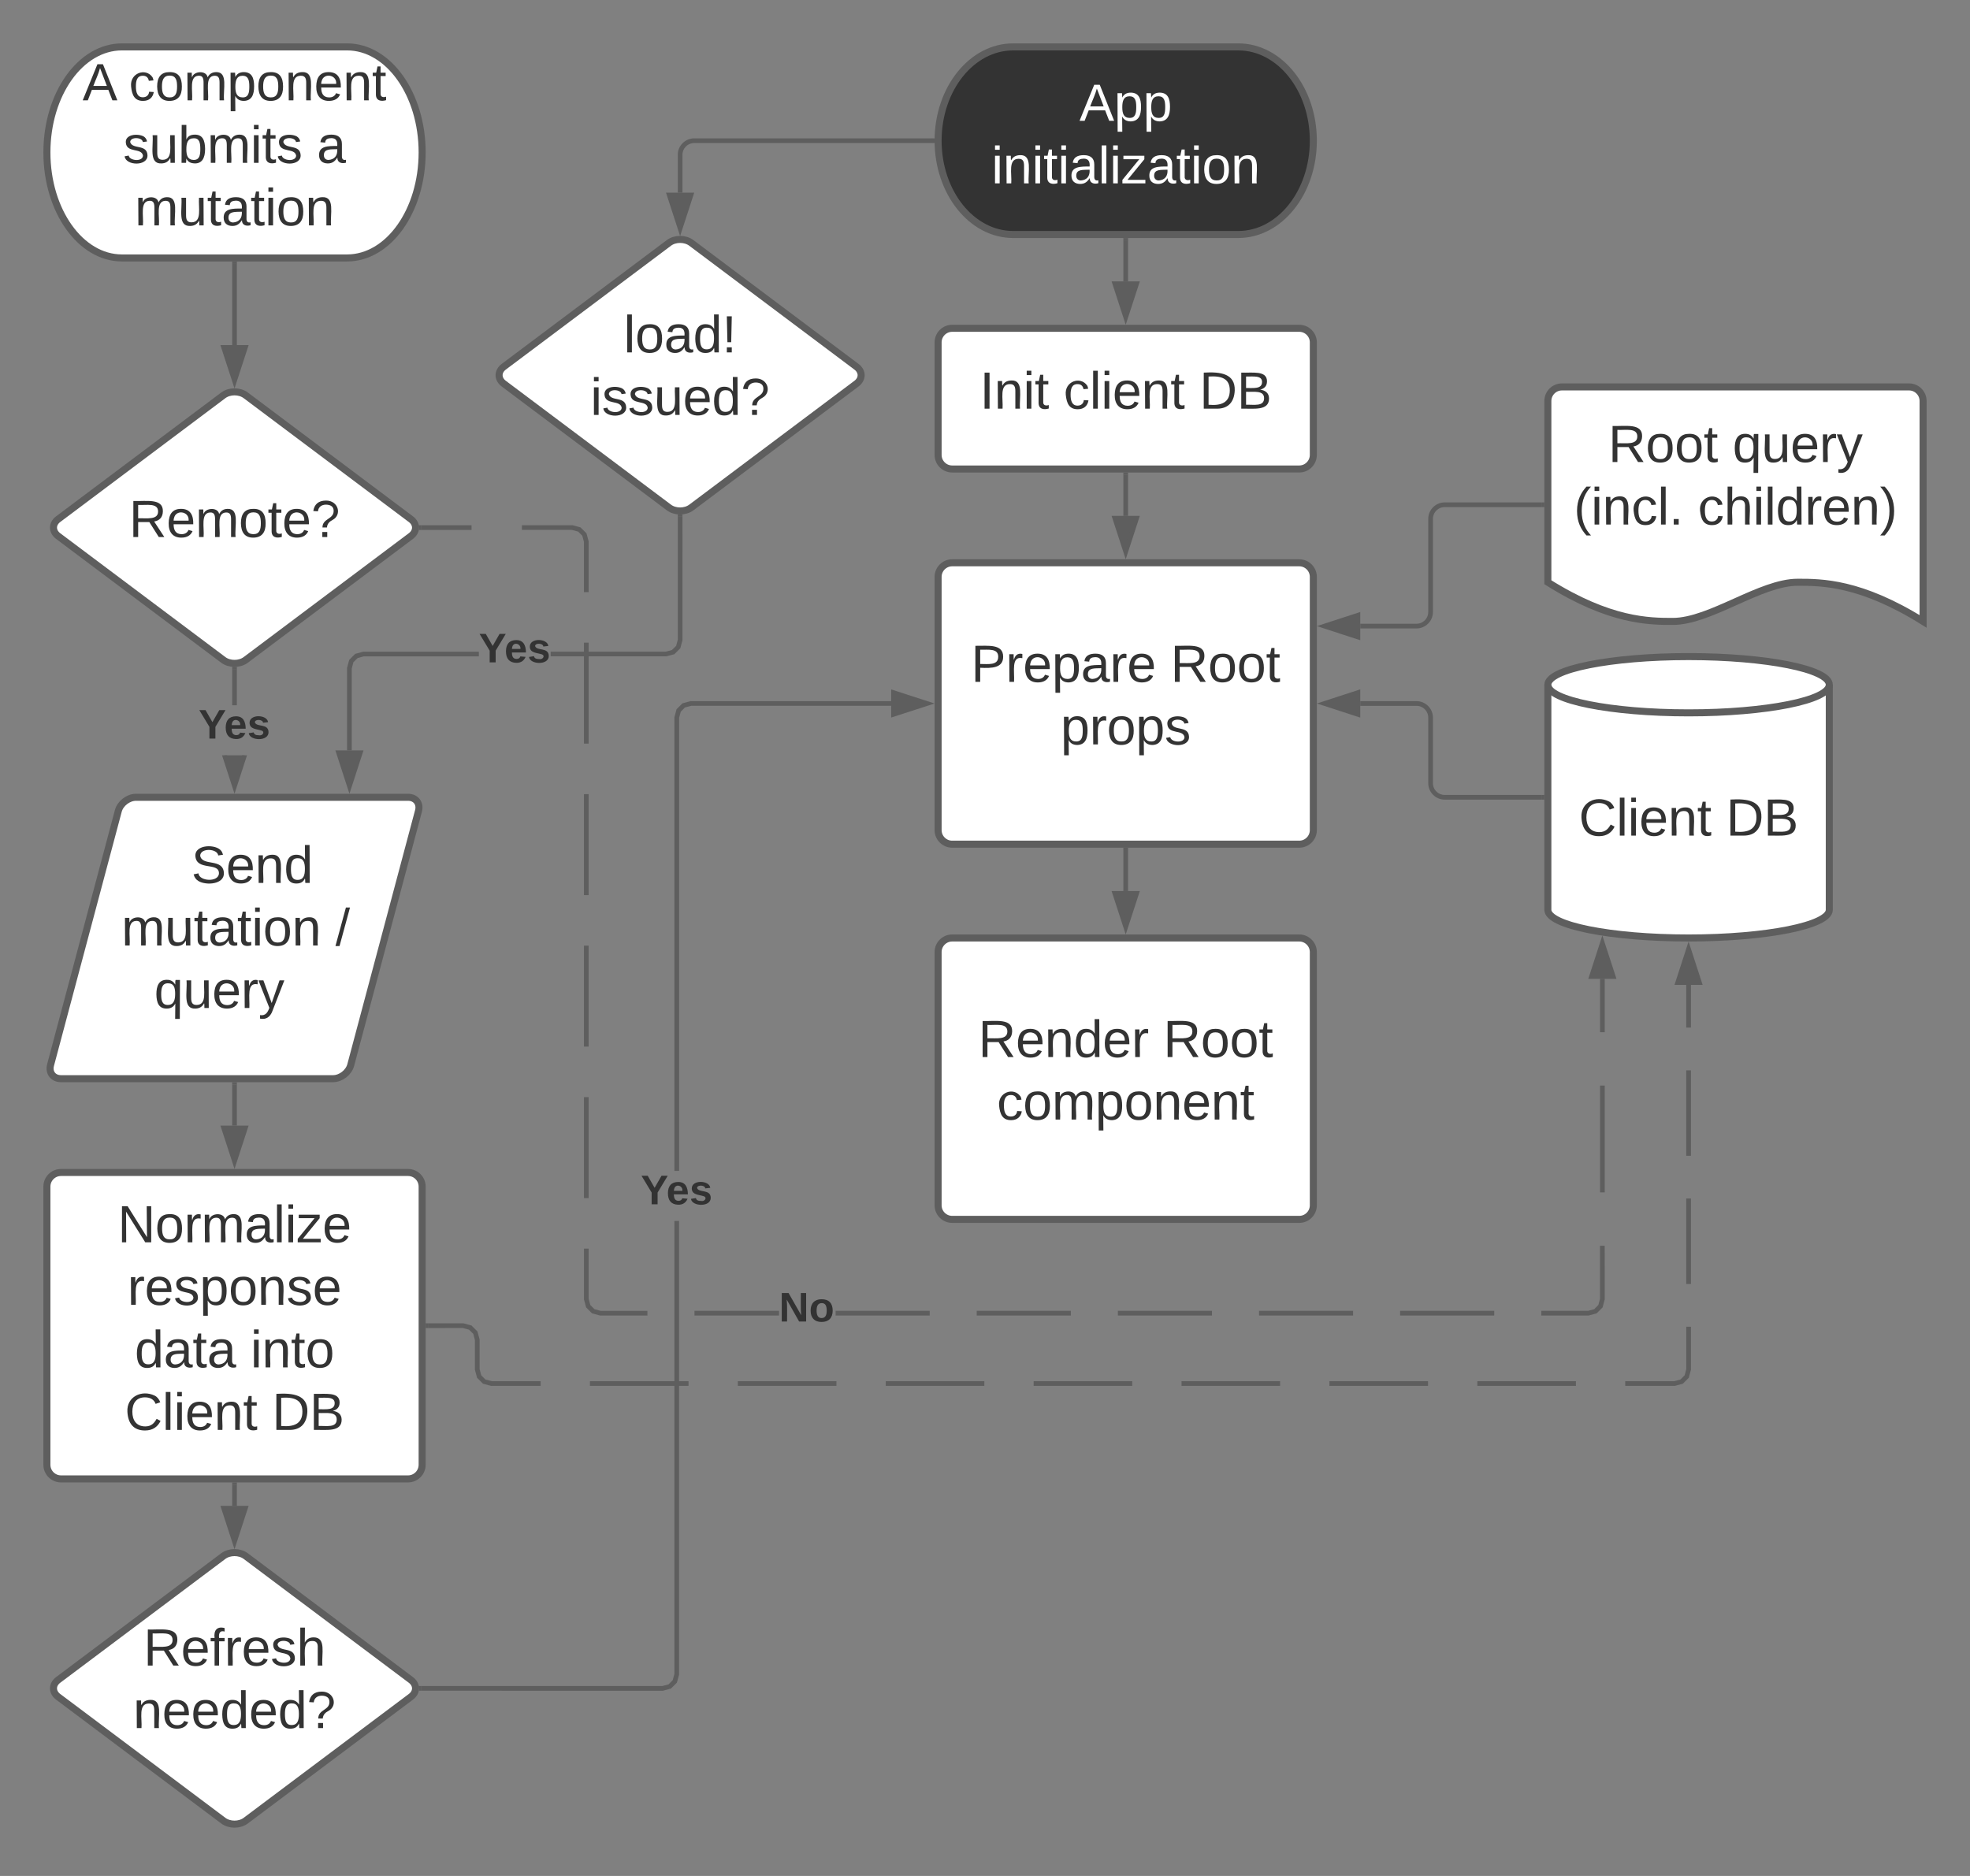<svg xmlns="http://www.w3.org/2000/svg" xmlns:xlink="http://www.w3.org/1999/xlink" xmlns:lucid="lucid" width="840" height="800"><rect width="100%" height="100%" fill="#808080" stroke="none"/><g transform="translate(20 20)" lucid:page-tab-id="0_0"><path d="M380 386c0-3.3 2.7-6 6-6h148c3.3 0 6 2.7 6 6v108c0 3.3-2.7 6-6 6H386c-3.3 0-6-2.7-6-6z" stroke="#5e5e5e" stroke-width="3" fill="#fff"/><use xlink:href="#a" transform="matrix(1,0,0,1,392,392) translate(5.13 38.778)"/><use xlink:href="#b" transform="matrix(1,0,0,1,392,392) translate(84.019 38.778)"/><use xlink:href="#c" transform="matrix(1,0,0,1,392,392) translate(13.093 65.444)"/><path d="M380 226c0-3.3 2.7-6 6-6h148c3.3 0 6 2.7 6 6v108c0 3.3-2.7 6-6 6H386c-3.3 0-6-2.7-6-6z" stroke="#5e5e5e" stroke-width="3" fill="#fff"/><use xlink:href="#d" transform="matrix(1,0,0,1,392,232) translate(2.043 38.778)"/><use xlink:href="#b" transform="matrix(1,0,0,1,392,232) translate(87.105 38.778)"/><use xlink:href="#e" transform="matrix(1,0,0,1,392,232) translate(40.253 65.444)"/><path d="M380 126c0-3.3 2.7-6 6-6h148c3.3 0 6 2.7 6 6v48c0 3.3-2.7 6-6 6H386c-3.3 0-6-2.7-6-6z" stroke="#5e5e5e" stroke-width="3" fill="#fff"/><use xlink:href="#f" transform="matrix(1,0,0,1,392,132) translate(5.778 22.278)"/><use xlink:href="#g" transform="matrix(1,0,0,1,392,132) translate(41.519 22.278)"/><use xlink:href="#h" transform="matrix(1,0,0,1,392,132) translate(99.42 22.278)"/><path d="M508 0c17.67 0 32 17.9 32 40s-14.33 40-32 40h-96c-17.67 0-32-17.9-32-40s14.33-40 32-40z" stroke="#5e5e5e" stroke-width="3" fill="#333"/><use xlink:href="#i" transform="matrix(1,0,0,1,385,5) translate(55.252 26.528)"/><use xlink:href="#j" transform="matrix(1,0,0,1,385,5) translate(17.783 53.194)"/><path d="M760 368c0 6.63-26.86 12-60 12s-60-5.37-60-12v-96c0-6.63 26.86-12 60-12s60 5.37 60 12z" stroke="#5e5e5e" stroke-width="3" fill="#fff"/><path d="M760 272c0 6.63-26.86 12-60 12s-60-5.37-60-12" stroke="#5e5e5e" stroke-width="3" fill="none"/><use xlink:href="#k" transform="matrix(1,0,0,1,645,289) translate(8.21 47.34)"/><use xlink:href="#h" transform="matrix(1,0,0,1,645,289) translate(70.988 47.34)"/><path d="M640 151c0-3.3 2.7-6 6-6h148c3.3 0 6 2.7 6 6v94c-26.72-16.7-43.36-16.7-53.44-16.7-16 0-37.28 16.7-53.28 16.7-9.92 0-26.72 0-53.28-16.7z" stroke="#5e5e5e" stroke-width="3" fill="#fff"/><use xlink:href="#l" transform="matrix(1,0,0,1,645,150) translate(20.741 27.028)"/><use xlink:href="#m" transform="matrix(1,0,0,1,645,150) translate(73.765 27.028)"/><use xlink:href="#n" transform="matrix(1,0,0,1,645,150) translate(6.08 53.694)"/><use xlink:href="#o" transform="matrix(1,0,0,1,645,150) translate(58.981 53.694)"/><path d="M637.5 320H596c-3.3 0-6-2.7-6-6v-28c0-3.3-2.7-6-6-6h-24" stroke="#5e5e5e" stroke-width="2" fill="none"/><path d="M638.5 321h-1.03v-2h1.03z" fill="#5e5e5e"/><path d="M544.74 280l14.26-4.64v9.28z" stroke="#5e5e5e" stroke-width="2" fill="#5e5e5e"/><path d="M460 342.5V360" stroke="#5e5e5e" stroke-width="2" fill="none"/><path d="M461 342.53h-2v-1.03h2z" fill="#5e5e5e"/><path d="M460 375.26L455.36 361h9.28z" stroke="#5e5e5e" stroke-width="2" fill="#5e5e5e"/><path d="M460 82.5V100" stroke="#5e5e5e" stroke-width="2" fill="none"/><path d="M461 82.53h-2V81.5h2z" fill="#5e5e5e"/><path d="M460 115.26L455.36 101h9.28z" stroke="#5e5e5e" stroke-width="2" fill="#5e5e5e"/><path d="M460 182.5V200" stroke="#5e5e5e" stroke-width="2" fill="none"/><path d="M461 182.53h-2v-1.03h2z" fill="#5e5e5e"/><path d="M460 215.26L455.36 201h9.28z" stroke="#5e5e5e" stroke-width="2" fill="#5e5e5e"/><path d="M128 0c17.67 0 32 20.15 32 45s-14.33 45-32 45H32C14.33 90 0 69.85 0 45S14.33 0 32 0z" stroke="#5e5e5e" stroke-width="3" fill="#fff"/><use xlink:href="#p" transform="matrix(1,0,0,1,5,5) translate(10.216 17.778)"/><use xlink:href="#q" transform="matrix(1,0,0,1,5,5) translate(29.969 17.778)"/><use xlink:href="#r" transform="matrix(1,0,0,1,5,5) translate(27.531 44.444)"/><use xlink:href="#s" transform="matrix(1,0,0,1,5,5) translate(110.123 44.444)"/><use xlink:href="#t" transform="matrix(1,0,0,1,5,5) translate(32.469 71.111)"/><path d="M75.2 148.6c2.65-2 6.95-2 9.6 0l70.4 52.8c2.65 2 2.65 5.2 0 7.2l-70.4 52.8c-2.65 2-6.95 2-9.6 0L4.8 208.6c-2.65-2-2.65-5.2 0-7.2z" stroke="#5e5e5e" stroke-width="3" fill="#fff"/><use xlink:href="#u" transform="matrix(1,0,0,1,5,150) translate(30.005 59.028)"/><path d="M80 92.5v34.67" stroke="#5e5e5e" stroke-width="2" fill="none"/><path d="M81 92.53h-2V91.5h2z" fill="#5e5e5e"/><path d="M80 142.43l-4.64-14.26h9.28z" stroke="#5e5e5e" stroke-width="2" fill="#5e5e5e"/><path d="M30.45 325.8c.86-3.2 4.24-5.8 7.55-5.8h116c3.3 0 5.3 2.6 4.45 5.8l-28.9 108.4c-.86 3.2-4.24 5.8-7.55 5.8H6c-3.3 0-5.3-2.6-4.45-5.8z" stroke="#5e5e5e" stroke-width="3" fill="#fff"/><use xlink:href="#v" transform="matrix(1,0,0,1,5,325) translate(56.579 31.528)"/><use xlink:href="#w" transform="matrix(1,0,0,1,5,325) translate(26.801 58.194)"/><use xlink:href="#x" transform="matrix(1,0,0,1,5,325) translate(118.036 58.194)"/><use xlink:href="#y" transform="matrix(1,0,0,1,5,325) translate(40.758 84.861)"/><path d="M81 280.75h-2v-15.42h2z" fill="#5e5e5e"/><path d="M81 264.35v1h-2v-1.04zM80 315.26l-4.28-13.18h8.56z" fill="#5e5e5e"/><path d="M80 318.5l-5.33-16.42h2.1l3.23 9.95 3.23-9.95h2.1z" fill="#5e5e5e"/><use xlink:href="#z" transform="matrix(1,0,0,1,64.691,280.748) translate(0 14.222)"/><path d="M0 486c0-3.3 2.7-6 6-6h148c3.3 0 6 2.7 6 6v118.67c0 3.3-2.7 6-6 6H6c-3.3 0-6-2.7-6-6z" stroke="#5e5e5e" stroke-width="3" fill="#fff"/><use xlink:href="#A" transform="matrix(1,0,0,1,12,492) translate(18.154 17.778)"/><use xlink:href="#B" transform="matrix(1,0,0,1,12,492) translate(22.352 44.444)"/><use xlink:href="#C" transform="matrix(1,0,0,1,12,492) translate(25.438 71.111)"/><use xlink:href="#D" transform="matrix(1,0,0,1,12,492) translate(74.821 71.111)"/><use xlink:href="#E" transform="matrix(1,0,0,1,12,492) translate(21.21 97.778)"/><use xlink:href="#h" transform="matrix(1,0,0,1,12,492) translate(83.988 97.778)"/><path d="M80 442.5V460" stroke="#5e5e5e" stroke-width="2" fill="none"/><path d="M81 442.53h-2v-1.03h2z" fill="#5e5e5e"/><path d="M80 475.26L75.36 461h9.28z" stroke="#5e5e5e" stroke-width="2" fill="#5e5e5e"/><path d="M75.2 643.6c2.65-2 6.95-2 9.6 0l70.4 52.8c2.65 2 2.65 5.2 0 7.2l-70.4 52.8c-2.65 2-6.95 2-9.6 0L4.8 703.6c-2.65-2-2.65-5.2 0-7.2z" stroke="#5e5e5e" stroke-width="3" fill="#fff"/><use xlink:href="#F" transform="matrix(1,0,0,1,5,645) translate(36.178 45.278)"/><use xlink:href="#G" transform="matrix(1,0,0,1,5,645) translate(31.795 71.944)"/><path d="M80 613.17v9" stroke="#5e5e5e" stroke-width="2" fill="none"/><path d="M81 613.2h-2v-1.03h2z" fill="#5e5e5e"/><path d="M80 637.43l-4.64-14.26h9.28z" stroke="#5e5e5e" stroke-width="2" fill="#5e5e5e"/><path d="M269.56 694.13l-.93 3.42-2.53 2.53-3.4.92H159.6v-2h102.82l2.65-.7 1.77-1.8.72-2.63v-193.2h2zM360 281h-85.3l-2.65.7-1.78 1.8-.7 2.63v193.2h-2V285.87l.9-3.42 2.54-2.53 3.42-.92H360z" fill="#5e5e5e"/><path d="M159.64 701h-1.1l.18-.4-.28-1.6h1.2zM375.26 280L361 284.64v-9.28z" fill="#5e5e5e"/><path d="M378.5 280l-18.5 6v-12zm-16.5 3.26l10.03-3.26-10.03-3.26z" fill="#5e5e5e"/><g><use xlink:href="#z" transform="matrix(1,0,0,1,253.247,479.333) translate(0 14.222)"/></g><path d="M265.2 83.6c2.65-2 6.95-2 9.6 0l70.4 52.8c2.65 2 2.65 5.2 0 7.2l-70.4 52.8c-2.65 2-6.95 2-9.6 0l-70.4-52.8c-2.65-2-2.65-5.2 0-7.2z" stroke="#5e5e5e" stroke-width="3" fill="#fff"/><g><use xlink:href="#H" transform="matrix(1,0,0,1,195,85) translate(50.962 45.278)"/><use xlink:href="#I" transform="matrix(1,0,0,1,195,85) translate(36.764 71.944)"/></g><path d="M377.5 40H276c-3.3 0-6 2.7-6 6v16.17" stroke="#5e5e5e" stroke-width="2" fill="none"/><path d="M378.5 39.98l.03 1.02h-1.06v-2h1.1z" fill="#5e5e5e"/><path d="M270 77.43l-4.64-14.26h9.28z" stroke="#5e5e5e" stroke-width="2" fill="#5e5e5e"/><path d="M184.2 259.9h-49.07l-2.64.73-1.8 1.77-.7 2.65V300h-2v-35.22l.92-3.4 2.53-2.54 3.42-.93h49.32zm86.8-6.85l-.92 3.4-2.53 2.54-3.42.9H214.8v-2h49.07l2.64-.7 1.8-1.78.7-2.64v-52.45h2z" fill="#5e5e5e"/><path d="M271 199.35v1h-2v-1.04zM129 315.26L124.36 301h9.28z" fill="#5e5e5e"/><path d="M129 318.5l-6-18.5h12zm-3.26-16.5l3.26 10.03 3.26-10.03z" fill="#5e5e5e"/><g><use xlink:href="#z" transform="matrix(1,0,0,1,184.191,248.248) translate(0 14.222)"/></g><path d="M637.5 195.25H596c-3.3 0-6 2.7-6 6V241c0 3.3-2.7 6-6 6h-24" stroke="#5e5e5e" stroke-width="2" fill="none"/><path d="M638.5 196.25h-1.03v-2h1.03z" fill="#5e5e5e"/><path d="M544.74 247l14.26-4.64v9.28z" stroke="#5e5e5e" stroke-width="2" fill="#5e5e5e"/><path d="M231 533.87l.7 2.64 1.8 1.8 2.63.7h19.93v2h-20.2l-3.4-.92-2.54-2.53-.92-3.42v-21.66h2zm81.17 7.13h-36.05v-2h36.05zm64.25 0H336.3v-2h40.12zm60.18 0h-40.12v-2h40.12zm60.18 0h-40.12v-2h40.12zm60.17 0h-40.1v-2h40.1zm60.18 0H577v-2h40.13zm47.12-6.87l-.92 3.42-2.53 2.53-3.4.92h-20.2v-2h19.92l2.64-.7 1.78-1.8.7-2.63v-22.63h2zM231 490.93h-2v-43.06h2zm433.25-2.45h-2v-45.53h2zM231 426.33h-2v-43.06h2zm433.25-6.14h-2v-22.77h2zM231 361.72h-2v-43.06h2zm0-64.6h-2v-43.06h2zm-3.45-92.2l2.53 2.52.92 3.42v21.66h-2v-21.4l-.7-2.64-1.8-1.8-2.63-.7h-21.33v-2h21.6zM181.07 206H159.6v-2h21.47z" fill="#5e5e5e"/><path d="M159.64 206h-1.1l.18-.4-.28-1.6h1.2zM667.9 396.43h-9.28l4.63-14.27z" fill="#5e5e5e"/><path d="M669.26 397.43h-12.02l6-18.5zm-9.27-2h6.5l-3.25-10.03z" fill="#5e5e5e"/><g><use xlink:href="#J" transform="matrix(1,0,0,1,312.167,529.333) translate(0 14.222)"/></g><path d="M181.05 545.26l2.53 2.53.92 3.4v12.67l.7 2.64 1.8 1.8 2.63.7h20.9v2h-21.16l-3.42-.92-2.53-2.53-.92-3.42v-12.66l-.7-2.65-1.8-1.77-2.63-.72H162.5v-2h15.13zM273.58 571h-42.04v-2h42.04zm63.07 0H294.6v-2h42.05zm63.06 0h-42.03v-2h42.04zm63.07 0h-42.04v-2h42.04zm63.06 0H483.8v-2h42.03zm63.07 0h-42.05v-2h42.05zm63.06 0h-42.04v-2h42.04zm49.04-6.87l-.92 3.42-2.53 2.53-3.42.92h-21.15v-2h20.9l2.63-.7 1.8-1.8.7-2.63v-18.1h2zm0-36.57h-2V491.1h2zm0-54.67h-2v-36.45h2zm0-54.68h-2V400h2z" fill="#5e5e5e"/><path d="M162.53 546.33h-1.03v-2h1.03zM704.64 399h-9.28l4.64-14.26z" fill="#5e5e5e"/><path d="M706 400h-12l6-18.5zm-9.26-2h6.52L700 387.97z" fill="#5e5e5e"/><defs><path fill="#333" d="M233-177c-1 41-23 64-60 70L243 0h-38l-65-103H63V0H30v-248c88 3 205-21 203 71zM63-129c60-2 137 13 137-47 0-61-80-42-137-45v92" id="K"/><path fill="#333" d="M100-194c63 0 86 42 84 106H49c0 40 14 67 53 68 26 1 43-12 49-29l28 8c-11 28-37 45-77 45C44 4 14-33 15-96c1-61 26-98 85-98zm52 81c6-60-76-77-97-28-3 7-6 17-6 28h103" id="L"/><path fill="#333" d="M117-194c89-4 53 116 60 194h-32v-121c0-31-8-49-39-48C34-167 62-67 57 0H25l-1-190h30c1 10-1 24 2 32 11-22 29-35 61-36" id="M"/><path fill="#333" d="M85-194c31 0 48 13 60 33l-1-100h32l1 261h-30c-2-10 0-23-3-31C134-8 116 4 85 4 32 4 16-35 15-94c0-66 23-100 70-100zm9 24c-40 0-46 34-46 75 0 40 6 74 45 74 42 0 51-32 51-76 0-42-9-74-50-73" id="N"/><path fill="#333" d="M114-163C36-179 61-72 57 0H25l-1-190h30c1 12-1 29 2 39 6-27 23-49 58-41v29" id="O"/><g id="a"><use transform="matrix(0.062,0,0,0.062,0,0)" xlink:href="#K"/><use transform="matrix(0.062,0,0,0.062,15.988,0)" xlink:href="#L"/><use transform="matrix(0.062,0,0,0.062,28.333,0)" xlink:href="#M"/><use transform="matrix(0.062,0,0,0.062,40.679,0)" xlink:href="#N"/><use transform="matrix(0.062,0,0,0.062,53.025,0)" xlink:href="#L"/><use transform="matrix(0.062,0,0,0.062,65.37,0)" xlink:href="#O"/></g><path fill="#333" d="M100-194c62-1 85 37 85 99 1 63-27 99-86 99S16-35 15-95c0-66 28-99 85-99zM99-20c44 1 53-31 53-75 0-43-8-75-51-75s-53 32-53 75 10 74 51 75" id="P"/><path fill="#333" d="M59-47c-2 24 18 29 38 22v24C64 9 27 4 27-40v-127H5v-23h24l9-43h21v43h35v23H59v120" id="Q"/><g id="b"><use transform="matrix(0.062,0,0,0.062,0,0)" xlink:href="#K"/><use transform="matrix(0.062,0,0,0.062,15.988,0)" xlink:href="#P"/><use transform="matrix(0.062,0,0,0.062,28.333,0)" xlink:href="#P"/><use transform="matrix(0.062,0,0,0.062,40.679,0)" xlink:href="#Q"/></g><path fill="#333" d="M96-169c-40 0-48 33-48 73s9 75 48 75c24 0 41-14 43-38l32 2c-6 37-31 61-74 61-59 0-76-41-82-99-10-93 101-131 147-64 4 7 5 14 7 22l-32 3c-4-21-16-35-41-35" id="R"/><path fill="#333" d="M210-169c-67 3-38 105-44 169h-31v-121c0-29-5-50-35-48C34-165 62-65 56 0H25l-1-190h30c1 10-1 24 2 32 10-44 99-50 107 0 11-21 27-35 58-36 85-2 47 119 55 194h-31v-121c0-29-5-49-35-48" id="S"/><path fill="#333" d="M115-194c55 1 70 41 70 98S169 2 115 4C84 4 66-9 55-30l1 105H24l-1-265h31l2 30c10-21 28-34 59-34zm-8 174c40 0 45-34 45-75s-6-73-45-74c-42 0-51 32-51 76 0 43 10 73 51 73" id="T"/><g id="c"><use transform="matrix(0.062,0,0,0.062,0,0)" xlink:href="#R"/><use transform="matrix(0.062,0,0,0.062,11.111,0)" xlink:href="#P"/><use transform="matrix(0.062,0,0,0.062,23.457,0)" xlink:href="#S"/><use transform="matrix(0.062,0,0,0.062,41.914,0)" xlink:href="#T"/><use transform="matrix(0.062,0,0,0.062,54.259,0)" xlink:href="#P"/><use transform="matrix(0.062,0,0,0.062,66.605,0)" xlink:href="#M"/><use transform="matrix(0.062,0,0,0.062,78.951,0)" xlink:href="#L"/><use transform="matrix(0.062,0,0,0.062,91.296,0)" xlink:href="#M"/><use transform="matrix(0.062,0,0,0.062,103.642,0)" xlink:href="#Q"/></g><path fill="#333" d="M30-248c87 1 191-15 191 75 0 78-77 80-158 76V0H30v-248zm33 125c57 0 124 11 124-50 0-59-68-47-124-48v98" id="U"/><path fill="#333" d="M141-36C126-15 110 5 73 4 37 3 15-17 15-53c-1-64 63-63 125-63 3-35-9-54-41-54-24 1-41 7-42 31l-33-3c5-37 33-52 76-52 45 0 72 20 72 64v82c-1 20 7 32 28 27v20c-31 9-61-2-59-35zM48-53c0 20 12 33 32 33 41-3 63-29 60-74-43 2-92-5-92 41" id="V"/><g id="d"><use transform="matrix(0.062,0,0,0.062,0,0)" xlink:href="#U"/><use transform="matrix(0.062,0,0,0.062,14.815,0)" xlink:href="#O"/><use transform="matrix(0.062,0,0,0.062,22.16,0)" xlink:href="#L"/><use transform="matrix(0.062,0,0,0.062,34.506,0)" xlink:href="#T"/><use transform="matrix(0.062,0,0,0.062,46.852,0)" xlink:href="#V"/><use transform="matrix(0.062,0,0,0.062,59.198,0)" xlink:href="#O"/><use transform="matrix(0.062,0,0,0.062,66.543,0)" xlink:href="#L"/></g><path fill="#333" d="M135-143c-3-34-86-38-87 0 15 53 115 12 119 90S17 21 10-45l28-5c4 36 97 45 98 0-10-56-113-15-118-90-4-57 82-63 122-42 12 7 21 19 24 35" id="W"/><g id="e"><use transform="matrix(0.062,0,0,0.062,0,0)" xlink:href="#T"/><use transform="matrix(0.062,0,0,0.062,12.346,0)" xlink:href="#O"/><use transform="matrix(0.062,0,0,0.062,19.691,0)" xlink:href="#P"/><use transform="matrix(0.062,0,0,0.062,32.037,0)" xlink:href="#T"/><use transform="matrix(0.062,0,0,0.062,44.383,0)" xlink:href="#W"/></g><path fill="#333" d="M33 0v-248h34V0H33" id="X"/><path fill="#333" d="M24-231v-30h32v30H24zM24 0v-190h32V0H24" id="Y"/><g id="f"><use transform="matrix(0.062,0,0,0.062,0,0)" xlink:href="#X"/><use transform="matrix(0.062,0,0,0.062,6.173,0)" xlink:href="#M"/><use transform="matrix(0.062,0,0,0.062,18.519,0)" xlink:href="#Y"/><use transform="matrix(0.062,0,0,0.062,23.395,0)" xlink:href="#Q"/></g><path fill="#333" d="M24 0v-261h32V0H24" id="Z"/><g id="g"><use transform="matrix(0.062,0,0,0.062,0,0)" xlink:href="#R"/><use transform="matrix(0.062,0,0,0.062,11.111,0)" xlink:href="#Z"/><use transform="matrix(0.062,0,0,0.062,15.988,0)" xlink:href="#Y"/><use transform="matrix(0.062,0,0,0.062,20.864,0)" xlink:href="#L"/><use transform="matrix(0.062,0,0,0.062,33.21,0)" xlink:href="#M"/><use transform="matrix(0.062,0,0,0.062,45.556,0)" xlink:href="#Q"/></g><path fill="#333" d="M30-248c118-7 216 8 213 122C240-48 200 0 122 0H30v-248zM63-27c89 8 146-16 146-99s-60-101-146-95v194" id="aa"/><path fill="#333" d="M160-131c35 5 61 23 61 61C221 17 115-2 30 0v-248c76 3 177-17 177 60 0 33-19 50-47 57zm-97-11c50-1 110 9 110-42 0-47-63-36-110-37v79zm0 115c55-2 124 14 124-45 0-56-70-42-124-44v89" id="ab"/><g id="h"><use transform="matrix(0.062,0,0,0.062,0,0)" xlink:href="#aa"/><use transform="matrix(0.062,0,0,0.062,15.988,0)" xlink:href="#ab"/></g><path fill="#fff" d="M205 0l-28-72H64L36 0H1l101-248h38L239 0h-34zm-38-99l-47-123c-12 45-31 82-46 123h93" id="ac"/><path fill="#fff" d="M115-194c55 1 70 41 70 98S169 2 115 4C84 4 66-9 55-30l1 105H24l-1-265h31l2 30c10-21 28-34 59-34zm-8 174c40 0 45-34 45-75s-6-73-45-74c-42 0-51 32-51 76 0 43 10 73 51 73" id="ad"/><g id="i"><use transform="matrix(0.062,0,0,0.062,0,0)" xlink:href="#ac"/><use transform="matrix(0.062,0,0,0.062,14.815,0)" xlink:href="#ad"/><use transform="matrix(0.062,0,0,0.062,27.16,0)" xlink:href="#ad"/></g><path fill="#fff" d="M24-231v-30h32v30H24zM24 0v-190h32V0H24" id="ae"/><path fill="#fff" d="M117-194c89-4 53 116 60 194h-32v-121c0-31-8-49-39-48C34-167 62-67 57 0H25l-1-190h30c1 10-1 24 2 32 11-22 29-35 61-36" id="af"/><path fill="#fff" d="M59-47c-2 24 18 29 38 22v24C64 9 27 4 27-40v-127H5v-23h24l9-43h21v43h35v23H59v120" id="ag"/><path fill="#fff" d="M141-36C126-15 110 5 73 4 37 3 15-17 15-53c-1-64 63-63 125-63 3-35-9-54-41-54-24 1-41 7-42 31l-33-3c5-37 33-52 76-52 45 0 72 20 72 64v82c-1 20 7 32 28 27v20c-31 9-61-2-59-35zM48-53c0 20 12 33 32 33 41-3 63-29 60-74-43 2-92-5-92 41" id="ah"/><path fill="#fff" d="M24 0v-261h32V0H24" id="ai"/><path fill="#fff" d="M9 0v-24l116-142H16v-24h144v24L44-24h123V0H9" id="aj"/><path fill="#fff" d="M100-194c62-1 85 37 85 99 1 63-27 99-86 99S16-35 15-95c0-66 28-99 85-99zM99-20c44 1 53-31 53-75 0-43-8-75-51-75s-53 32-53 75 10 74 51 75" id="ak"/><g id="j"><use transform="matrix(0.062,0,0,0.062,0,0)" xlink:href="#ae"/><use transform="matrix(0.062,0,0,0.062,4.877,0)" xlink:href="#af"/><use transform="matrix(0.062,0,0,0.062,17.222,0)" xlink:href="#ae"/><use transform="matrix(0.062,0,0,0.062,22.099,0)" xlink:href="#ag"/><use transform="matrix(0.062,0,0,0.062,28.272,0)" xlink:href="#ae"/><use transform="matrix(0.062,0,0,0.062,33.148,0)" xlink:href="#ah"/><use transform="matrix(0.062,0,0,0.062,45.494,0)" xlink:href="#ai"/><use transform="matrix(0.062,0,0,0.062,50.37,0)" xlink:href="#ae"/><use transform="matrix(0.062,0,0,0.062,55.247,0)" xlink:href="#aj"/><use transform="matrix(0.062,0,0,0.062,66.358,0)" xlink:href="#ah"/><use transform="matrix(0.062,0,0,0.062,78.704,0)" xlink:href="#ag"/><use transform="matrix(0.062,0,0,0.062,84.877,0)" xlink:href="#ae"/><use transform="matrix(0.062,0,0,0.062,89.753,0)" xlink:href="#ak"/><use transform="matrix(0.062,0,0,0.062,102.099,0)" xlink:href="#af"/></g><path fill="#333" d="M212-179c-10-28-35-45-73-45-59 0-87 40-87 99 0 60 29 101 89 101 43 0 62-24 78-52l27 14C228-24 195 4 139 4 59 4 22-46 18-125c-6-104 99-153 187-111 19 9 31 26 39 46" id="al"/><g id="k"><use transform="matrix(0.062,0,0,0.062,0,0)" xlink:href="#al"/><use transform="matrix(0.062,0,0,0.062,15.988,0)" xlink:href="#Z"/><use transform="matrix(0.062,0,0,0.062,20.864,0)" xlink:href="#Y"/><use transform="matrix(0.062,0,0,0.062,25.741,0)" xlink:href="#L"/><use transform="matrix(0.062,0,0,0.062,38.086,0)" xlink:href="#M"/><use transform="matrix(0.062,0,0,0.062,50.432,0)" xlink:href="#Q"/></g><g id="l"><use transform="matrix(0.062,0,0,0.062,0,0)" xlink:href="#K"/><use transform="matrix(0.062,0,0,0.062,15.988,0)" xlink:href="#P"/><use transform="matrix(0.062,0,0,0.062,28.333,0)" xlink:href="#P"/><use transform="matrix(0.062,0,0,0.062,40.679,0)" xlink:href="#Q"/></g><path fill="#333" d="M145-31C134-9 116 4 85 4 32 4 16-35 15-94c0-59 17-99 70-100 32-1 48 14 60 33 0-11-1-24 2-32h30l-1 268h-32zM93-21c41 0 51-33 51-76s-8-73-50-73c-40 0-46 35-46 75s5 74 45 74" id="am"/><path fill="#333" d="M84 4C-5 8 30-112 23-190h32v120c0 31 7 50 39 49 72-2 45-101 50-169h31l1 190h-30c-1-10 1-25-2-33-11 22-28 36-60 37" id="an"/><path fill="#333" d="M179-190L93 31C79 59 56 82 12 73V49c39 6 53-20 64-50L1-190h34L92-34l54-156h33" id="ao"/><g id="m"><use transform="matrix(0.062,0,0,0.062,0,0)" xlink:href="#am"/><use transform="matrix(0.062,0,0,0.062,12.346,0)" xlink:href="#an"/><use transform="matrix(0.062,0,0,0.062,24.691,0)" xlink:href="#L"/><use transform="matrix(0.062,0,0,0.062,37.037,0)" xlink:href="#O"/><use transform="matrix(0.062,0,0,0.062,44.383,0)" xlink:href="#ao"/></g><path fill="#333" d="M87 75C49 33 22-17 22-94c0-76 28-126 65-167h31c-38 41-64 92-64 168S80 34 118 75H87" id="ap"/><path fill="#333" d="M33 0v-38h34V0H33" id="aq"/><g id="n"><use transform="matrix(0.062,0,0,0.062,0,0)" xlink:href="#ap"/><use transform="matrix(0.062,0,0,0.062,7.346,0)" xlink:href="#Y"/><use transform="matrix(0.062,0,0,0.062,12.222,0)" xlink:href="#M"/><use transform="matrix(0.062,0,0,0.062,24.568,0)" xlink:href="#R"/><use transform="matrix(0.062,0,0,0.062,35.679,0)" xlink:href="#Z"/><use transform="matrix(0.062,0,0,0.062,40.556,0)" xlink:href="#aq"/></g><path fill="#333" d="M106-169C34-169 62-67 57 0H25v-261h32l-1 103c12-21 28-36 61-36 89 0 53 116 60 194h-32v-121c2-32-8-49-39-48" id="ar"/><path fill="#333" d="M33-261c38 41 65 92 65 168S71 34 33 75H2C39 34 66-17 66-93S39-220 2-261h31" id="as"/><g id="o"><use transform="matrix(0.062,0,0,0.062,0,0)" xlink:href="#R"/><use transform="matrix(0.062,0,0,0.062,11.111,0)" xlink:href="#ar"/><use transform="matrix(0.062,0,0,0.062,23.457,0)" xlink:href="#Y"/><use transform="matrix(0.062,0,0,0.062,28.333,0)" xlink:href="#Z"/><use transform="matrix(0.062,0,0,0.062,33.21,0)" xlink:href="#N"/><use transform="matrix(0.062,0,0,0.062,45.556,0)" xlink:href="#O"/><use transform="matrix(0.062,0,0,0.062,52.901,0)" xlink:href="#L"/><use transform="matrix(0.062,0,0,0.062,65.247,0)" xlink:href="#M"/><use transform="matrix(0.062,0,0,0.062,77.593,0)" xlink:href="#as"/></g><path fill="#333" d="M205 0l-28-72H64L36 0H1l101-248h38L239 0h-34zm-38-99l-47-123c-12 45-31 82-46 123h93" id="at"/><use transform="matrix(0.062,0,0,0.062,0,0)" xlink:href="#at" id="p"/><g id="q"><use transform="matrix(0.062,0,0,0.062,0,0)" xlink:href="#R"/><use transform="matrix(0.062,0,0,0.062,11.111,0)" xlink:href="#P"/><use transform="matrix(0.062,0,0,0.062,23.457,0)" xlink:href="#S"/><use transform="matrix(0.062,0,0,0.062,41.914,0)" xlink:href="#T"/><use transform="matrix(0.062,0,0,0.062,54.259,0)" xlink:href="#P"/><use transform="matrix(0.062,0,0,0.062,66.605,0)" xlink:href="#M"/><use transform="matrix(0.062,0,0,0.062,78.951,0)" xlink:href="#L"/><use transform="matrix(0.062,0,0,0.062,91.296,0)" xlink:href="#M"/><use transform="matrix(0.062,0,0,0.062,103.642,0)" xlink:href="#Q"/></g><path fill="#333" d="M115-194c53 0 69 39 70 98 0 66-23 100-70 100C84 3 66-7 56-30L54 0H23l1-261h32v101c10-23 28-34 59-34zm-8 174c40 0 45-34 45-75 0-40-5-75-45-74-42 0-51 32-51 76 0 43 10 73 51 73" id="au"/><g id="r"><use transform="matrix(0.062,0,0,0.062,0,0)" xlink:href="#W"/><use transform="matrix(0.062,0,0,0.062,11.111,0)" xlink:href="#an"/><use transform="matrix(0.062,0,0,0.062,23.457,0)" xlink:href="#au"/><use transform="matrix(0.062,0,0,0.062,35.802,0)" xlink:href="#S"/><use transform="matrix(0.062,0,0,0.062,54.259,0)" xlink:href="#Y"/><use transform="matrix(0.062,0,0,0.062,59.136,0)" xlink:href="#Q"/><use transform="matrix(0.062,0,0,0.062,65.309,0)" xlink:href="#W"/></g><use transform="matrix(0.062,0,0,0.062,0,0)" xlink:href="#V" id="s"/><g id="t"><use transform="matrix(0.062,0,0,0.062,0,0)" xlink:href="#S"/><use transform="matrix(0.062,0,0,0.062,18.457,0)" xlink:href="#an"/><use transform="matrix(0.062,0,0,0.062,30.802,0)" xlink:href="#Q"/><use transform="matrix(0.062,0,0,0.062,36.975,0)" xlink:href="#V"/><use transform="matrix(0.062,0,0,0.062,49.321,0)" xlink:href="#Q"/><use transform="matrix(0.062,0,0,0.062,55.494,0)" xlink:href="#Y"/><use transform="matrix(0.062,0,0,0.062,60.37,0)" xlink:href="#P"/><use transform="matrix(0.062,0,0,0.062,72.716,0)" xlink:href="#M"/></g><path fill="#333" d="M103-251c84 0 111 97 45 133-19 10-37 24-39 52H78c0-63 77-55 77-114 0-30-21-42-52-43-32 0-53 17-56 46l-32-2c7-45 34-72 88-72zM77 0v-35h34V0H77" id="av"/><g id="u"><use transform="matrix(0.062,0,0,0.062,0,0)" xlink:href="#K"/><use transform="matrix(0.062,0,0,0.062,15.988,0)" xlink:href="#L"/><use transform="matrix(0.062,0,0,0.062,28.333,0)" xlink:href="#S"/><use transform="matrix(0.062,0,0,0.062,46.79,0)" xlink:href="#P"/><use transform="matrix(0.062,0,0,0.062,59.136,0)" xlink:href="#Q"/><use transform="matrix(0.062,0,0,0.062,65.309,0)" xlink:href="#L"/><use transform="matrix(0.062,0,0,0.062,77.654,0)" xlink:href="#av"/></g><path fill="#333" d="M185-189c-5-48-123-54-124 2 14 75 158 14 163 119 3 78-121 87-175 55-17-10-28-26-33-46l33-7c5 56 141 63 141-1 0-78-155-14-162-118-5-82 145-84 179-34 5 7 8 16 11 25" id="aw"/><g id="v"><use transform="matrix(0.062,0,0,0.062,0,0)" xlink:href="#aw"/><use transform="matrix(0.062,0,0,0.062,14.815,0)" xlink:href="#L"/><use transform="matrix(0.062,0,0,0.062,27.16,0)" xlink:href="#M"/><use transform="matrix(0.062,0,0,0.062,39.506,0)" xlink:href="#N"/></g><g id="w"><use transform="matrix(0.062,0,0,0.062,0,0)" xlink:href="#S"/><use transform="matrix(0.062,0,0,0.062,18.457,0)" xlink:href="#an"/><use transform="matrix(0.062,0,0,0.062,30.802,0)" xlink:href="#Q"/><use transform="matrix(0.062,0,0,0.062,36.975,0)" xlink:href="#V"/><use transform="matrix(0.062,0,0,0.062,49.321,0)" xlink:href="#Q"/><use transform="matrix(0.062,0,0,0.062,55.494,0)" xlink:href="#Y"/><use transform="matrix(0.062,0,0,0.062,60.37,0)" xlink:href="#P"/><use transform="matrix(0.062,0,0,0.062,72.716,0)" xlink:href="#M"/></g><path fill="#333" d="M0 4l72-265h28L28 4H0" id="ax"/><use transform="matrix(0.062,0,0,0.062,0,0)" xlink:href="#ax" id="x"/><g id="y"><use transform="matrix(0.062,0,0,0.062,0,0)" xlink:href="#am"/><use transform="matrix(0.062,0,0,0.062,12.346,0)" xlink:href="#an"/><use transform="matrix(0.062,0,0,0.062,24.691,0)" xlink:href="#L"/><use transform="matrix(0.062,0,0,0.062,37.037,0)" xlink:href="#O"/><use transform="matrix(0.062,0,0,0.062,44.383,0)" xlink:href="#ao"/></g><path fill="#333" d="M146-102V0H94v-102L6-248h54l60 105 60-105h54" id="ay"/><path fill="#333" d="M185-48c-13 30-37 53-82 52C43 2 14-33 14-96s30-98 90-98c62 0 83 45 84 108H66c0 31 8 55 39 56 18 0 30-7 34-22zm-45-69c5-46-57-63-70-21-2 6-4 13-4 21h74" id="az"/><path fill="#333" d="M137-138c1-29-70-34-71-4 15 46 118 7 119 86 1 83-164 76-172 9l43-7c4 19 20 25 44 25 33 8 57-30 24-41C81-84 22-81 20-136c-2-80 154-74 161-7" id="aA"/><g id="z"><use transform="matrix(0.049,0,0,0.049,0,0)" xlink:href="#ay"/><use transform="matrix(0.049,0,0,0.049,10.864,0)" xlink:href="#az"/><use transform="matrix(0.049,0,0,0.049,20.741,0)" xlink:href="#aA"/></g><path fill="#333" d="M190 0L58-211 59 0H30v-248h39L202-35l-2-213h31V0h-41" id="aB"/><path fill="#333" d="M9 0v-24l116-142H16v-24h144v24L44-24h123V0H9" id="aC"/><g id="A"><use transform="matrix(0.062,0,0,0.062,0,0)" xlink:href="#aB"/><use transform="matrix(0.062,0,0,0.062,15.988,0)" xlink:href="#P"/><use transform="matrix(0.062,0,0,0.062,28.333,0)" xlink:href="#O"/><use transform="matrix(0.062,0,0,0.062,35.679,0)" xlink:href="#S"/><use transform="matrix(0.062,0,0,0.062,54.136,0)" xlink:href="#V"/><use transform="matrix(0.062,0,0,0.062,66.481,0)" xlink:href="#Z"/><use transform="matrix(0.062,0,0,0.062,71.358,0)" xlink:href="#Y"/><use transform="matrix(0.062,0,0,0.062,76.235,0)" xlink:href="#aC"/><use transform="matrix(0.062,0,0,0.062,87.346,0)" xlink:href="#L"/></g><g id="B"><use transform="matrix(0.062,0,0,0.062,0,0)" xlink:href="#O"/><use transform="matrix(0.062,0,0,0.062,7.346,0)" xlink:href="#L"/><use transform="matrix(0.062,0,0,0.062,19.691,0)" xlink:href="#W"/><use transform="matrix(0.062,0,0,0.062,30.802,0)" xlink:href="#T"/><use transform="matrix(0.062,0,0,0.062,43.148,0)" xlink:href="#P"/><use transform="matrix(0.062,0,0,0.062,55.494,0)" xlink:href="#M"/><use transform="matrix(0.062,0,0,0.062,67.84,0)" xlink:href="#W"/><use transform="matrix(0.062,0,0,0.062,78.951,0)" xlink:href="#L"/></g><g id="C"><use transform="matrix(0.062,0,0,0.062,0,0)" xlink:href="#N"/><use transform="matrix(0.062,0,0,0.062,12.346,0)" xlink:href="#V"/><use transform="matrix(0.062,0,0,0.062,24.691,0)" xlink:href="#Q"/><use transform="matrix(0.062,0,0,0.062,30.864,0)" xlink:href="#V"/></g><g id="D"><use transform="matrix(0.062,0,0,0.062,0,0)" xlink:href="#Y"/><use transform="matrix(0.062,0,0,0.062,4.877,0)" xlink:href="#M"/><use transform="matrix(0.062,0,0,0.062,17.222,0)" xlink:href="#Q"/><use transform="matrix(0.062,0,0,0.062,23.395,0)" xlink:href="#P"/></g><g id="E"><use transform="matrix(0.062,0,0,0.062,0,0)" xlink:href="#al"/><use transform="matrix(0.062,0,0,0.062,15.988,0)" xlink:href="#Z"/><use transform="matrix(0.062,0,0,0.062,20.864,0)" xlink:href="#Y"/><use transform="matrix(0.062,0,0,0.062,25.741,0)" xlink:href="#L"/><use transform="matrix(0.062,0,0,0.062,38.086,0)" xlink:href="#M"/><use transform="matrix(0.062,0,0,0.062,50.432,0)" xlink:href="#Q"/></g><path fill="#333" d="M101-234c-31-9-42 10-38 44h38v23H63V0H32v-167H5v-23h27c-7-52 17-82 69-68v24" id="aD"/><g id="F"><use transform="matrix(0.062,0,0,0.062,0,0)" xlink:href="#K"/><use transform="matrix(0.062,0,0,0.062,15.988,0)" xlink:href="#L"/><use transform="matrix(0.062,0,0,0.062,28.333,0)" xlink:href="#aD"/><use transform="matrix(0.062,0,0,0.062,34.506,0)" xlink:href="#O"/><use transform="matrix(0.062,0,0,0.062,41.852,0)" xlink:href="#L"/><use transform="matrix(0.062,0,0,0.062,54.198,0)" xlink:href="#W"/><use transform="matrix(0.062,0,0,0.062,65.309,0)" xlink:href="#ar"/></g><g id="G"><use transform="matrix(0.062,0,0,0.062,0,0)" xlink:href="#M"/><use transform="matrix(0.062,0,0,0.062,12.346,0)" xlink:href="#L"/><use transform="matrix(0.062,0,0,0.062,24.691,0)" xlink:href="#L"/><use transform="matrix(0.062,0,0,0.062,37.037,0)" xlink:href="#N"/><use transform="matrix(0.062,0,0,0.062,49.383,0)" xlink:href="#L"/><use transform="matrix(0.062,0,0,0.062,61.728,0)" xlink:href="#N"/><use transform="matrix(0.062,0,0,0.062,74.074,0)" xlink:href="#av"/></g><path fill="#333" d="M63-70H37l-4-178h34zM33 0v-35h34V0H33" id="aE"/><g id="H"><use transform="matrix(0.062,0,0,0.062,0,0)" xlink:href="#Z"/><use transform="matrix(0.062,0,0,0.062,4.877,0)" xlink:href="#P"/><use transform="matrix(0.062,0,0,0.062,17.222,0)" xlink:href="#V"/><use transform="matrix(0.062,0,0,0.062,29.568,0)" xlink:href="#N"/><use transform="matrix(0.062,0,0,0.062,41.914,0)" xlink:href="#aE"/></g><g id="I"><use transform="matrix(0.062,0,0,0.062,0,0)" xlink:href="#Y"/><use transform="matrix(0.062,0,0,0.062,4.877,0)" xlink:href="#W"/><use transform="matrix(0.062,0,0,0.062,15.988,0)" xlink:href="#W"/><use transform="matrix(0.062,0,0,0.062,27.099,0)" xlink:href="#an"/><use transform="matrix(0.062,0,0,0.062,39.444,0)" xlink:href="#L"/><use transform="matrix(0.062,0,0,0.062,51.79,0)" xlink:href="#N"/><use transform="matrix(0.062,0,0,0.062,64.136,0)" xlink:href="#av"/></g><path fill="#333" d="M175 0L67-191c6 58 2 128 3 191H24v-248h59L193-55c-6-58-2-129-3-193h46V0h-61" id="aF"/><path fill="#333" d="M110-194c64 0 96 36 96 99 0 64-35 99-97 99-61 0-95-36-95-99 0-62 34-99 96-99zm-1 164c35 0 45-28 45-65 0-40-10-65-43-65-34 0-45 26-45 65 0 36 10 65 43 65" id="aG"/><g id="J"><use transform="matrix(0.049,0,0,0.049,0,0)" xlink:href="#aF"/><use transform="matrix(0.049,0,0,0.049,12.79,0)" xlink:href="#aG"/></g></defs></g></svg>